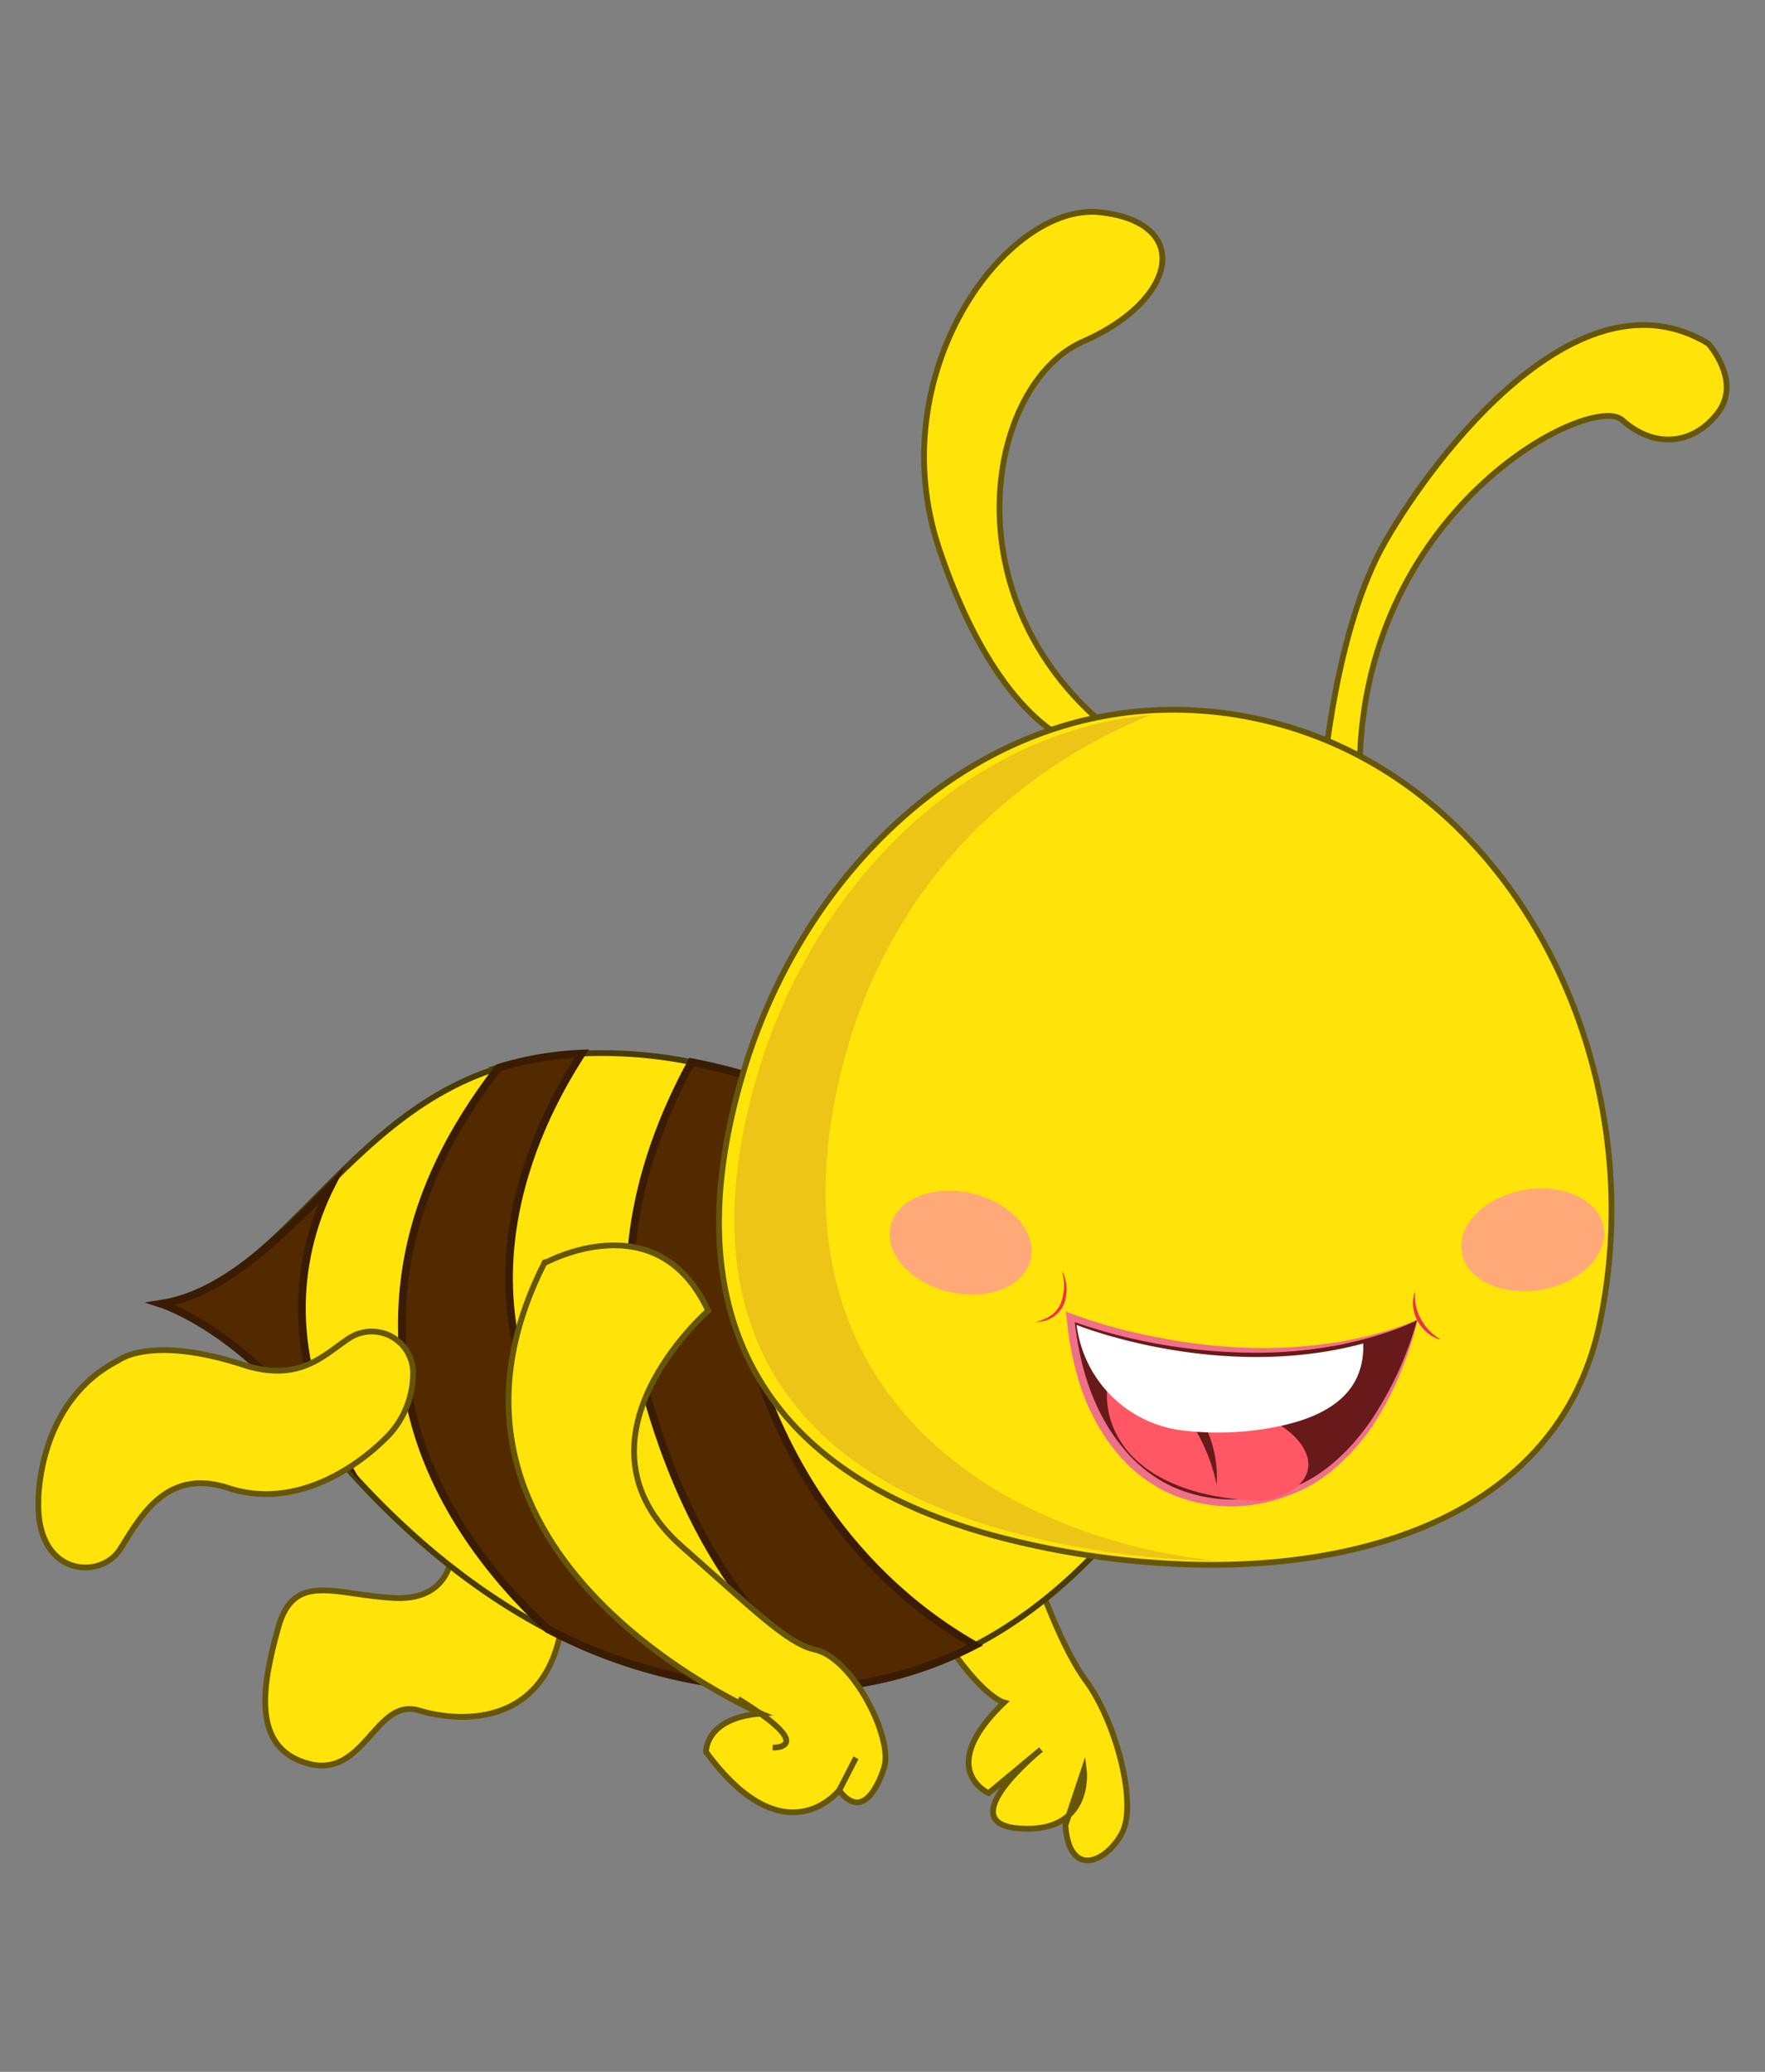<svg id="ab7f2bf9-f94b-4745-b230-1704d920c7b1" data-name="Layer 1" xmlns="http://www.w3.org/2000/svg" width="230" height="270" viewBox="0 0 230 270">
  <rect x="0" y="0" width="230" height="270" fill="#808080" stroke="none"/>
  <defs>
    <style>
      .ba421fff-0e7b-4c04-a224-78d87db53d38, .f063ed87-da6c-4769-8e8d-7d22653476c5 {
        fill: #ffe309;
      }

      .b6afca15-df45-4a6e-ab17-13ab99072fa7, .f063ed87-da6c-4769-8e8d-7d22653476c5 {
        stroke: #665608;
      }

      .a201fb3d-1df0-462b-bdd1-a23877578042, .b6afca15-df45-4a6e-ab17-13ab99072fa7, .ba421fff-0e7b-4c04-a224-78d87db53d38, .f063ed87-da6c-4769-8e8d-7d22653476c5 {
        stroke-miterlimit: 10;
      }

      .b6afca15-df45-4a6e-ab17-13ab99072fa7, .ba421fff-0e7b-4c04-a224-78d87db53d38, .f063ed87-da6c-4769-8e8d-7d22653476c5 {
        stroke-width: 0.75px;
      }

      .ba421fff-0e7b-4c04-a224-78d87db53d38 {
        stroke: #493c05;
      }

      .a7ee712a-27ba-4929-8fe9-a89612e7de06 {
        fill: #ecc516;
      }

      .a201fb3d-1df0-462b-bdd1-a23877578042 {
        fill: #532900;
        stroke: #3a1c03;
      }

      .f5e3a8e3-6149-4ba4-b77c-114fac486d40 {
        fill: #681a1a;
      }

      .bbce6a38-74eb-41cf-b138-4cae01523739 {
        fill: #ef7089;
      }

      .ad0220c1-aecf-42e1-bf0d-70b2624ee45a {
        fill: #ff5763;
      }

      .e928f539-4437-431c-ac00-78b94c0f1779 {
        fill: #fff;
      }

      .a4a09910-440a-45c6-9fab-f2cef4be810a {
        fill: #ef304c;
      }

      .f13939c2-3706-44c5-815b-44f2c73498b5 {
        fill: #ffa979;
      }

      .b6afca15-df45-4a6e-ab17-13ab99072fa7 {
        fill: none;
      }
    </style>
  </defs>
  <g>
    <g>
      <g>
        <path class="f063ed87-da6c-4769-8e8d-7d22653476c5" d="M59,201.6s.26,7-7.5,6.65-13.19-3.57-15.25,3.87-3.58,15.64,3.86,17.7,8.76-8.65,14.47-6.92,16.83,2,18.68-11.49S59,201.6,59,201.6Z"/>
        <g>
          <path class="f063ed87-da6c-4769-8e8d-7d22653476c5" d="M129.15,172.15s-4,4,5.07,30.68c0,0,3.42,10.95,7.31,16.23s6.71,16,4.68,19.82-6.86,6-7.38-1l2.41-7.22s1.07,8.22-8.28,7.63S135.65,228,135.65,228l-6.82,5.68s-7.05-3.1,2-11.81c0,0-4.9-1.18-13.15-17.88s-10-36.22-10-36.22Z"/>
          <path class="ba421fff-0e7b-4c04-a224-78d87db53d38" d="M148.46,195.77c-6.5,8.31-13.55,14.55-21.4,18.63a50.3,50.3,0,0,1-18.52,5.45h0a64.09,64.09,0,0,1-15-.36c-.94-.13-1.88-.27-2.8-.45a68,68,0,0,1-19.43-6.71C59.28,206,50.05,197,43.64,189.51c-1.54-1.78-2.91-3.49-4.12-5C30.41,172.91,21,169.91,21,169.91c8.06-1.25,14.19-7.87,21.1-14.8,6.28-6.33,13.19-12.94,22.79-15.93.49-.16,1-.32,1.51-.45a43.31,43.31,0,0,1,9.37-1.43,59,59,0,0,1,14.3,1.1,2.12,2.12,0,0,1,.38.08,81.06,81.06,0,0,1,12.83,3.68,64.29,64.29,0,0,1,7.33,3.21c14.76,8,24.52-.77,24.52-.77L155.91,185A116.32,116.32,0,0,1,148.46,195.77Z"/>
          <path class="a7ee712a-27ba-4929-8fe9-a89612e7de06" d="M148.77,193.82c-7.65-1.54-15.3-5.58-23.85-11.45-17.72-12.17-27.7-28.77-23.18-38a63.39,63.39,0,0,1,11,2.83,49.59,49.59,0,0,1,6.26,2.6c12.52,6.64,21.33-1.6,21.33-1.6l16.54,35.47C154.63,187.23,151.12,190.79,148.77,193.82Z"/>
          <path class="a201fb3d-1df0-462b-bdd1-a23877578042" d="M44.47,189.49c-1.54-1.78-3.74-3.47-4.95-5C30.41,172.91,21,169.91,21,169.91c8.06-1.25,15.21-8.4,22.11-15.33C39.84,161.05,36,174,44.47,189.49Z"/>
          <path class="a201fb3d-1df0-462b-bdd1-a23877578042" d="M127.06,214.4a50.3,50.3,0,0,1-18.52,5.45h0c-7-4.81-18.82-16.23-25-40.84-3.79-15.13.38-29.26,6.56-40.6a80.82,80.82,0,0,1,13.21,3.76c-4.76,9-10,24.64-2.53,42C108.07,201.2,119.53,210.12,127.06,214.4Z"/>
          <path class="a201fb3d-1df0-462b-bdd1-a23877578042" d="M90.78,219a68,68,0,0,1-19.43-6.71C64.09,205.55,55,194.51,52.93,180.1c-2.61-17.61,4.29-30.83,12-40.92.49-.16,1-.32,1.51-.45a43.31,43.31,0,0,1,9.37-1.43c-5.37,8.27-12.62,23.41-8,40.21C73.19,197.37,85.69,213.18,90.78,219Z"/>
          <g>
            <path class="f063ed87-da6c-4769-8e8d-7d22653476c5" d="M140.53,97s-10.31-2.24-18.11-25.34,8.82-45.33,20.93-44,10.13,11.46-2.23,16.86-17.63,33.06,3.11,50.22C144.23,94.69,155.14,108.59,140.53,97Z"/>
            <path class="f063ed87-da6c-4769-8e8d-7d22653476c5" d="M172.44,101.44s1.46-19.31,8.05-30.83,25.33-36,42.11-25.84c0,0,4.47,4.91,1.21,9.1s-8.32,4.56-12.41.87-34.68,11.8-34.22,46.7C177.18,101.44,174.34,110.48,172.44,101.44Z"/>
            <g>
              <path class="f063ed87-da6c-4769-8e8d-7d22653476c5" d="M208.43,172.62c-4.86,22.74-27.28,31.61-51.84,31.3a.21.21,0,0,1-.08,0,111.75,111.75,0,0,1-24.3-3.11c-32.29-7.73-45-28.72-35.37-61,7.21-24.26,26.7-44.71,51.27-47.09a51.54,51.54,0,0,1,17,1.24C197.39,101.71,215.65,138.94,208.43,172.62Z"/>
              <path class="a7ee712a-27ba-4929-8fe9-a89612e7de06" d="M158.55,203.41a112.31,112.31,0,0,1-24.29-3.13c-32.29-7.72-45-28.56-35.48-60.53,7.16-24,26.59-44.27,51.15-46.57-11.57,4.67-34.13,17.58-40.83,48.7C100.39,182.3,130.78,200.44,158.55,203.41Z"/>
              <g>
                <g>
                  <g>
                    <g>
                      <path class="f5e3a8e3-6149-4ba4-b77c-114fac486d40" d="M184.69,172s-2.57,10.75-9.69,17.59a19.47,19.47,0,0,1-6.71,4.4c-9.66,3.7-20.25.75-25.43-10.75-.13-.24-.22-.49-.34-.75a38.56,38.56,0,0,1-2.59-10.36s19.07,7.39,37.87,2.33A44.35,44.35,0,0,0,184.69,172Z"/>
                      <path class="bbce6a38-74eb-41cf-b138-4cae01523739" d="M184.72,172a29.11,29.11,0,0,1-1,3.62c-.4,1.17-.82,2.33-1.3,3.47a40.73,40.73,0,0,1-3.47,6.6,28.39,28.39,0,0,1-5,5.65,19.08,19.08,0,0,1-6.6,3.75,20.1,20.1,0,0,1-15-.49,19.29,19.29,0,0,1-6.18-4.55,24.92,24.92,0,0,1-4.17-6.4l0,.06a26.61,26.61,0,0,1-1.12-2.82c-.31-.93-.59-1.88-.83-2.83a42.55,42.55,0,0,1-1-5.79l-.15-1.34,1.27.47a69.18,69.18,0,0,0,10.9,2.92,73.32,73.32,0,0,0,11.25,1.32A61.24,61.24,0,0,0,173.7,175c1-.11,1.86-.35,2.8-.52s1.86-.38,2.77-.64A48.62,48.62,0,0,0,184.72,172Zm-.06.07a36.7,36.7,0,0,1-5.31,2c-.91.29-1.84.52-2.77.73s-1.85.46-2.8.6a57.4,57.4,0,0,1-11.41.87A71.39,71.39,0,0,1,151,175.15a70.53,70.53,0,0,1-11.08-2.9l.12-.1a43.35,43.35,0,0,0,1,5.66,31.8,31.8,0,0,0,1.89,5.41h0a24.82,24.82,0,0,0,4,6.16,18.25,18.25,0,0,0,5.86,4.37,19.52,19.52,0,0,0,14.36.57c4.76-1.41,8.56-5,11.37-9A45.27,45.27,0,0,0,184.66,172.06Z"/>
                    </g>
                    <path class="ad0220c1-aecf-42e1-bf0d-70b2624ee45a" d="M159.62,183.21c8.08,1,13.91,7,9.17,10.72a9.72,9.72,0,0,1-4.49,1.69c-16.79-.67-20.59-9.33-20-14.87,2.06-.46,4.37.35,10.21,2.12A40.65,40.65,0,0,1,159.62,183.21Z"/>
                    <path class="f5e3a8e3-6149-4ba4-b77c-114fac486d40" d="M153.77,181.47a15,15,0,0,1,4.77,12.06s-1.23-7.79-7.31-12.35Z"/>
                    <path class="e928f539-4437-431c-ac00-78b94c0f1779" d="M164.48,186.26a38.91,38.91,0,0,1-10.35.16,15.82,15.82,0,0,1-13.82-13.63l0-.12s18.54,7.48,37.34,2.41C177.78,179.92,175.27,184.67,164.48,186.26Z"/>
                  </g>
                  <path class="a4a09910-440a-45c6-9fab-f2cef4be810a" d="M138.39,165.59a5.47,5.47,0,0,1,.59,2.13,5.36,5.36,0,0,1-.35,2.26,3.75,3.75,0,0,1-1.55,1.74,4.22,4.22,0,0,1-1.06.43,6,6,0,0,1-1.1.11v0a5.32,5.32,0,0,0,2-.81,3.59,3.59,0,0,0,1.31-1.62,6.68,6.68,0,0,0,.17-4.17Z"/>
                  <path class="a4a09910-440a-45c6-9fab-f2cef4be810a" d="M187.59,174.55a4.53,4.53,0,0,1-1.65-.91,6.08,6.08,0,0,1-1.22-1.49,5.19,5.19,0,0,1-.57-1.84,4.27,4.27,0,0,1,.2-1.88h.05a6.31,6.31,0,0,0,.13,1.79,5.59,5.59,0,0,0,.63,1.68,6.87,6.87,0,0,0,2.46,2.59Z"/>
                </g>
                <ellipse class="f13939c2-3706-44c5-815b-44f2c73498b5" cx="125.18" cy="161.94" rx="6.59" ry="9.39" transform="translate(-61.45 245.99) rotate(-76.54)"/>
                <ellipse class="f13939c2-3706-44c5-815b-44f2c73498b5" cx="199.73" cy="161.57" rx="9.39" ry="6.59" transform="translate(-25.48 37.97) rotate(-10.21)"/>
              </g>
            </g>
          </g>
          <path class="f063ed87-da6c-4769-8e8d-7d22653476c5" d="M45.58,174.34a5.39,5.39,0,0,1,8.24,4.84,11.87,11.87,0,0,1-3.06,7.74c-4.74,4.93-12.78,9.71-21,7s-11.57,4-14.13,8S4.76,205.41,5,195.74c0,0-.26-13,10.4-18.44,0,0,4.11-3.38,16.27.55C39.12,180.26,42.24,176.51,45.58,174.34Z"/>
        </g>
      </g>
      <path class="f063ed87-da6c-4769-8e8d-7d22653476c5" d="M92.28,170.81s-19.23,16.8-3.41,30.74c9.3,8.19,13.77,12.66,17.32,13.43,5,1.07,10.3,11.69,9,15.42,0,0-2.22,7.71-5.85,2.91,0,0-7,9.06-17.34-5,0,0-.14-4.45,7.17-5,0,0-47.68-20.31-28.24-58.7C71,164.62,85.62,156.42,92.28,170.81Z"/>
      <path class="b6afca15-df45-4a6e-ab17-13ab99072fa7" d="M100.69,227.74s6.17.23-4.51-6.34"/>
    </g>
    <line class="f063ed87-da6c-4769-8e8d-7d22653476c5" x1="109.36" y1="233.31" x2="111.54" y2="229.07"/>
  </g>
</svg>
